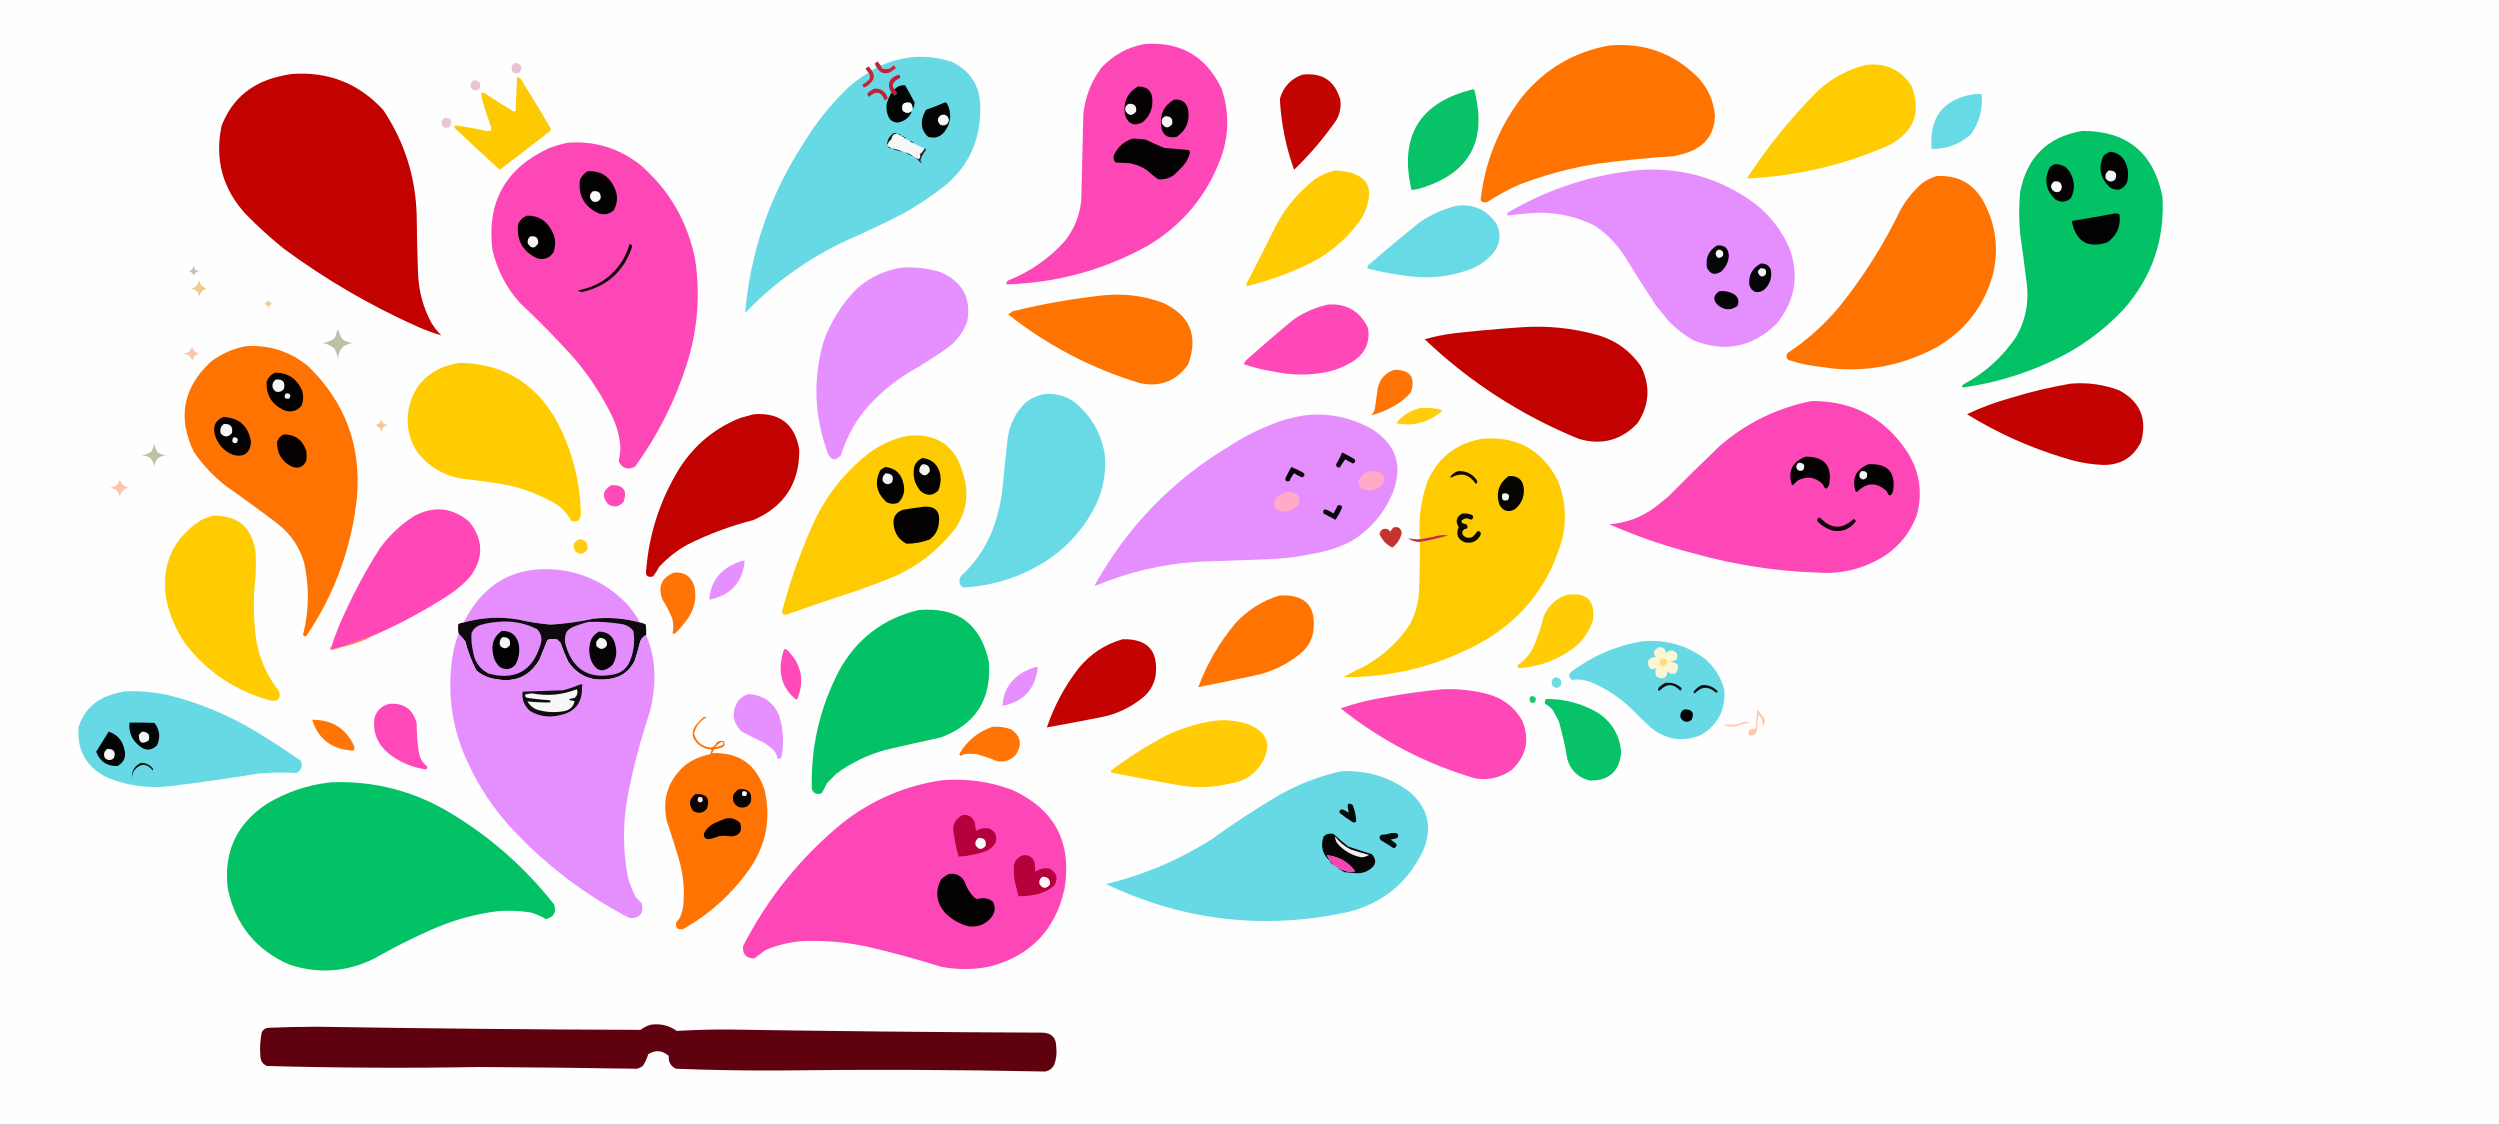 <?xml version="1.0" encoding="UTF-8"?>
<!DOCTYPE svg PUBLIC "-//W3C//DTD SVG 1.1//EN" "http://www.w3.org/Graphics/SVG/1.1/DTD/svg11.dtd">
<svg xmlns="http://www.w3.org/2000/svg" version="1.1" width="3600px" height="1620px" style="shape-rendering:geometricPrecision; text-rendering:geometricPrecision; image-rendering:optimizeQuality; fill-rule:evenodd; clip-rule:evenodd" xmlns:xlink="http://www.w3.org/1999/xlink">
<rect width="100%" height="100%" fill="#808080" stroke="none"/>
<g><path style="opacity:1" fill="#fefefe" d="M -0.5,-0.5 C 1199.5,-0.5 2399.5,-0.5 3599.5,-0.5C 3599.5,539.5 3599.5,1079.5 3599.5,1619.5C 2399.5,1619.5 1199.5,1619.5 -0.5,1619.5C -0.5,1079.5 -0.5,539.5 -0.5,-0.5 Z"/></g>
<g><path style="opacity:1" fill="#fe47b7" d="M 1647.5,63.5 C 1699.48,59.396 1736.64,80.729 1759,127.5C 1770.41,160.884 1770.08,194.217 1758,227.5C 1737.73,282.102 1702.56,324.269 1652.5,354C 1589.38,388.87 1521.71,407.37 1449.5,409.5C 1449.18,407.278 1449.84,405.444 1451.5,404C 1483.12,391.452 1510.29,372.619 1533,347.5C 1546.77,330.28 1554.77,310.613 1557,288.5C 1557.99,247.166 1558.99,205.832 1560,164.5C 1562.59,139.712 1571.26,117.379 1586,97.5C 1602.85,79.471 1623.35,68.138 1647.5,63.5 Z"/></g>
<g><path style="opacity:1" fill="#ff7301" d="M 2317.5,65.5 C 2367.9,61.126 2410.73,76.793 2446,112.5C 2459.94,127.793 2467.77,145.793 2469.5,166.5C 2468.88,191.256 2457.21,208.423 2434.5,218C 2426.38,221.112 2418.05,223.446 2409.5,225C 2372.37,227.343 2335.37,231.01 2298.5,236C 2260.45,242.097 2223.45,252.097 2187.5,266C 2171.43,273.095 2156.09,281.428 2141.5,291C 2137.73,292.183 2134.56,291.349 2132,288.5C 2138.15,233.695 2157.82,184.362 2191,140.5C 2223.89,99.763 2266.06,74.763 2317.5,65.5 Z"/></g>
<g><path style="opacity:1" fill="#67d9e5" d="M 1250.5,104.5 C 1252.29,107.259 1252.79,110.259 1252,113.5C 1248.93,116.941 1245.43,119.775 1241.5,122C 1242.32,123.49 1243.15,124.99 1244,126.5C 1250.28,123.891 1254.94,119.558 1258,113.5C 1258.97,109.104 1258.14,105.104 1255.5,101.5C 1257.67,99.914 1260,98.58 1262.5,97.5C 1267.17,105.426 1273.83,107.592 1282.5,104C 1285.17,102 1287.83,100 1290.5,98C 1289.21,96.591 1288.05,95.091 1287,93.5C 1282.98,98.593 1277.82,100.426 1271.5,99C 1269.86,97.871 1268.86,96.371 1268.5,94.5C 1301.82,79.64 1335.82,77.806 1370.5,89C 1399.15,103.103 1412.81,126.269 1411.5,158.5C 1411.53,201.934 1395.2,237.767 1362.5,266C 1343.26,281.234 1322.92,294.9 1301.5,307C 1274.6,320.965 1247.26,333.965 1219.5,346C 1164.24,371.874 1115.41,406.707 1073,450.5C 1080.7,362.061 1108.7,280.727 1157,206.5C 1175.11,176.501 1196.95,149.334 1222.5,125C 1231.43,117.562 1240.76,110.729 1250.5,104.5 Z"/></g>
<g><path style="opacity:1" fill="#bc293a" d="M 1268.5,94.5 C 1268.86,96.371 1269.86,97.871 1271.5,99C 1277.82,100.426 1282.98,98.593 1287,93.5C 1288.05,95.091 1289.21,96.591 1290.5,98C 1287.83,100 1285.17,102 1282.5,104C 1273.83,107.592 1267.17,105.426 1262.5,97.5C 1261.51,95.527 1260.51,93.527 1259.5,91.5C 1260.91,90.376 1262.41,89.376 1264,88.5C 1265.28,90.747 1266.78,92.747 1268.5,94.5 Z"/></g>
<g><path style="opacity:1" fill="#e7c5d0" d="M 742.5,90.5 C 751.787,92.884 753.454,97.718 747.5,105C 739.209,106.955 735.709,103.788 737,95.5C 738.107,92.887 739.94,91.22 742.5,90.5 Z"/></g>
<g><path style="opacity:1" fill="#ffcc02" d="M 2686.5,93.5 C 2714.36,90.019 2736.19,99.686 2752,122.5C 2767.3,160.584 2756.8,189.417 2720.5,209C 2655.15,237.755 2586.81,253.755 2515.5,257C 2545.25,211.221 2579.58,168.887 2618.5,130C 2638.2,112.315 2660.87,100.149 2686.5,93.5 Z"/></g>
<g><path style="opacity:1" fill="#bc2839" d="M 1255.5,101.5 C 1258.14,105.104 1258.97,109.104 1258,113.5C 1254.94,119.558 1250.28,123.891 1244,126.5C 1243.15,124.99 1242.32,123.49 1241.5,122C 1245.43,119.775 1248.93,116.941 1252,113.5C 1252.79,110.259 1252.29,107.259 1250.5,104.5C 1249.19,102.852 1247.86,101.186 1246.5,99.5C 1247.58,97.216 1249.25,96.05 1251.5,96C 1252.66,97.992 1254,99.825 1255.5,101.5 Z"/></g>
<g><path style="opacity:1" fill="#c20201" d="M 420.5,106.5 C 472.888,102.785 516.721,120.118 552,158.5C 582.176,203.84 598.176,253.84 600,308.5C 600.216,337.179 600.882,365.846 602,394.5C 603.031,419.293 609.364,442.626 621,464.5C 625.07,471.24 629.904,477.407 635.5,483C 624.393,479.628 613.393,475.628 602.5,471C 533.466,440.182 468.799,402.515 408.5,358C 389.436,342.608 371.269,326.108 354,308.5C 320.687,272.26 309.021,229.927 319,181.5C 332.57,145.937 357.737,122.77 394.5,112C 403.182,109.565 411.848,107.732 420.5,106.5 Z"/></g>
<g><path style="opacity:1" fill="#b92135" d="M 1288.5,128.5 C 1288.69,130.196 1289.52,131.529 1291,132.5C 1291.72,135.125 1290.72,136.792 1288,137.5C 1286.65,135.982 1285.15,134.649 1283.5,133.5C 1276.74,120.686 1280.24,112.02 1294,107.5C 1296.05,108.638 1296.71,110.305 1296,112.5C 1291.67,113.988 1288.34,116.654 1286,120.5C 1285.02,123.817 1285.86,126.484 1288.5,128.5 Z"/></g>
<g><path style="opacity:1" fill="#c20402" d="M 1875.5,107.5 C 1904,104.213 1922.17,116.213 1930,143.5C 1931.49,154.191 1929.49,164.191 1924,173.5C 1906.19,199.066 1886.03,222.733 1863.5,244.5C 1851.61,211.523 1844.78,177.523 1843,142.5C 1847.85,125.159 1858.68,113.492 1875.5,107.5 Z"/></g>
<g><path style="opacity:1" fill="#fdca02" d="M 744.5,111.5 C 747.808,110.974 749.974,112.307 751,115.5C 765.433,138.705 779.6,162.038 793.5,185.5C 793.124,187.383 792.124,188.883 790.5,190C 766.976,208.358 743.309,226.525 719.5,244.5C 697.85,224.684 676.35,204.684 655,184.5C 654.51,183.207 654.343,181.873 654.5,180.5C 668.965,182.209 683.298,184.709 697.5,188C 700.5,188.667 703.5,188.667 706.5,188C 707.576,186.274 707.743,184.441 707,182.5C 702.753,170.622 698.753,158.622 695,146.5C 693.883,142.512 693.216,138.512 693,134.5C 694.388,133.446 695.888,133.28 697.5,134C 710.965,142.904 724.631,151.571 738.5,160C 739.833,160.667 741.167,160.667 742.5,160C 743.174,143.834 743.84,127.667 744.5,111.5 Z"/></g>
<g><path style="opacity:1" fill="#e8c7d2" d="M 682.5,115.5 C 691.273,116.389 693.773,120.722 690,128.5C 685.448,131.458 681.448,130.791 678,126.5C 676.776,121.626 678.276,117.959 682.5,115.5 Z"/></g>
<g><path style="opacity:1" fill="#030505" d="M 1313.5,152.5 C 1313.14,150.629 1312.14,149.129 1310.5,148C 1300.94,146.556 1297.44,150.39 1300,159.5C 1304.43,163.376 1308.93,163.376 1313.5,159.5C 1309.78,169.223 1302.78,174.89 1292.5,176.5C 1285.44,176.142 1280.78,172.642 1278.5,166C 1276.57,160.305 1276.07,154.471 1277,148.5C 1278.69,143.265 1280.85,138.265 1283.5,133.5C 1285.15,134.649 1286.65,135.982 1288,137.5C 1290.72,136.792 1291.72,135.125 1291,132.5C 1289.52,131.529 1288.69,130.196 1288.5,128.5C 1292.46,124.011 1297.46,122.177 1303.5,123C 1308.13,131.086 1312.63,139.253 1317,147.5C 1316.98,150.57 1316.32,153.57 1315,156.5C 1314.79,154.942 1314.29,153.609 1313.5,152.5 Z"/></g>
<g><path style="opacity:1" fill="#050203" d="M 1638.5,124.5 C 1652.69,124.52 1659.69,131.687 1659.5,146C 1659.37,158.248 1654.71,168.248 1645.5,176C 1633.06,182.295 1624.56,178.795 1620,165.5C 1617.03,147.46 1623.19,133.793 1638.5,124.5 Z"/></g>
<g><path style="opacity:1" fill="#bb2337" d="M 1259.5,127.5 C 1269.16,127.478 1275.5,132.145 1278.5,141.5C 1277.09,142.624 1275.59,143.624 1274,144.5C 1268.96,131.804 1261.46,130.137 1251.5,139.5C 1249.86,138.084 1249.03,136.417 1249,134.5C 1252.15,131.488 1255.65,129.155 1259.5,127.5 Z"/></g>
<g><path style="opacity:1" fill="#07c266" d="M 2121.5,128.5 C 2122.12,128.611 2122.62,128.944 2123,129.5C 2142.4,203.567 2115.57,251.067 2042.5,272C 2039.21,272.826 2035.87,273.326 2032.5,273.5C 2014.6,195.602 2044.26,147.269 2121.5,128.5 Z"/></g>
<g><path style="opacity:1" fill="#68dae6" d="M 2843.5,135.5 C 2846.83,135.5 2850.17,135.5 2853.5,135.5C 2855.54,156.855 2850.38,176.189 2838,193.5C 2821.99,207.724 2803.16,214.724 2781.5,214.5C 2777.81,168.57 2798.47,142.237 2843.5,135.5 Z"/></g>
<g><path style="opacity:1" fill="#040203" d="M 1690.5,143.5 C 1701.92,142.29 1708.76,147.29 1711,158.5C 1713.42,174.935 1707.92,187.768 1694.5,197C 1681.41,199.877 1673.91,194.711 1672,181.5C 1669.95,164.611 1676.11,151.944 1690.5,143.5 Z"/></g>
<g><path style="opacity:1" fill="#fafafa" d="M 1313.5,152.5 C 1313.5,154.833 1313.5,157.167 1313.5,159.5C 1308.93,163.376 1304.43,163.376 1300,159.5C 1297.44,150.39 1300.94,146.556 1310.5,148C 1312.14,149.129 1313.14,150.629 1313.5,152.5 Z"/></g>
<g><path style="opacity:1" fill="#030505" d="M 1360.5,147.5 C 1362.02,147.511 1363.18,148.177 1364,149.5C 1370.61,162.977 1369.61,175.977 1361,188.5C 1354.77,197.133 1346.6,199.966 1336.5,197C 1328.91,190.241 1326.08,181.741 1328,171.5C 1329.25,166.742 1331.08,162.242 1333.5,158C 1342.8,154.962 1351.8,151.462 1360.5,147.5 Z"/></g>
<g><path style="opacity:1" fill="#f5f5f5" d="M 1625.5,149.5 C 1633.53,148.922 1637.03,152.588 1636,160.5C 1630.87,167.075 1625.87,167.075 1621,160.5C 1619.39,155.438 1620.89,151.772 1625.5,149.5 Z"/></g>
<g><path style="opacity:1" fill="#f9f9f9" d="M 1355.5,165.5 C 1361.76,164.261 1365.42,166.761 1366.5,173C 1365.01,179.418 1361.01,181.751 1354.5,180C 1348.88,174.595 1349.21,169.762 1355.5,165.5 Z"/></g>
<g><path style="opacity:1" fill="#f5f5f5" d="M 1677.5,167.5 C 1685.66,166.823 1689.16,170.49 1688,178.5C 1682.58,185.433 1677.58,185.1 1673,177.5C 1672.08,173.017 1673.58,169.683 1677.5,167.5 Z"/></g>
<g><path style="opacity:1" fill="#e9c8d3" d="M 639.5,169.5 C 649.811,169.63 652.478,174.13 647.5,183C 639.412,185.875 635.579,183.042 636,174.5C 636.997,172.677 638.164,171.01 639.5,169.5 Z"/></g>
<g><path style="opacity:1" fill="#03c165" d="M 2998.5,188.5 C 3062.94,188.425 3101.44,220.092 3114,283.5C 3117.45,345.245 3098.78,399.245 3058,445.5C 3028.35,477.073 2993.85,501.906 2954.5,520C 2913.7,539.159 2871.03,551.825 2826.5,558C 2825.17,556.667 2825.17,555.333 2826.5,554C 2857.67,537.494 2883.17,514.661 2903,485.5C 2917.37,460.324 2922.37,433.324 2918,404.5C 2915.28,381.789 2912.28,359.122 2909,336.5C 2907.15,316.489 2907.15,296.489 2909,276.5C 2918.58,226.416 2948.42,197.083 2998.5,188.5 Z"/></g>
<g><path style="opacity:1" fill="#1b1e1d" d="M 1292.5,192.5 C 1287.32,192.444 1284.49,195.11 1284,200.5C 1280.56,203.047 1278.4,206.38 1277.5,210.5C 1276.78,202.769 1279.78,196.603 1286.5,192C 1288.71,191.211 1290.71,191.378 1292.5,192.5 Z"/></g>
<g><path style="opacity:1" fill="#f7f7f7" d="M 1292.5,192.5 C 1294.18,194.008 1296.18,195.008 1298.5,195.5C 1298.97,196.906 1299.97,197.573 1301.5,197.5C 1301.97,198.906 1302.97,199.573 1304.5,199.5C 1305.66,201.25 1307.33,202.25 1309.5,202.5C 1311.34,204.588 1313.67,205.921 1316.5,206.5C 1321.07,209.616 1326.07,211.95 1331.5,213.5C 1330,216.995 1327.66,219.829 1324.5,222C 1325.95,225.028 1325.28,227.528 1322.5,229.5C 1321.38,228.37 1320.04,227.703 1318.5,227.5C 1318.03,226.094 1317.03,225.427 1315.5,225.5C 1312.09,222.46 1308.09,220.46 1303.5,219.5C 1302.79,218.596 1301.79,218.263 1300.5,218.5C 1295.17,216.08 1289.5,214.413 1283.5,213.5C 1281.82,211.992 1279.82,210.992 1277.5,210.5C 1278.4,206.38 1280.56,203.047 1284,200.5C 1284.49,195.11 1287.32,192.444 1292.5,192.5 Z"/></g>
<g><path style="opacity:1" fill="#435657" d="M 1292.5,192.5 C 1295.09,192.461 1297.09,193.461 1298.5,195.5C 1296.18,195.008 1294.18,194.008 1292.5,192.5 Z"/></g>
<g><path style="opacity:1" fill="#2d3b3a" d="M 1298.5,195.5 C 1300.03,195.427 1301.03,196.094 1301.5,197.5C 1299.97,197.573 1298.97,196.906 1298.5,195.5 Z"/></g>
<g><path style="opacity:1" fill="#2c3a3a" d="M 1301.5,197.5 C 1303.03,197.427 1304.03,198.094 1304.5,199.5C 1302.97,199.573 1301.97,198.906 1301.5,197.5 Z"/></g>
<g><path style="opacity:1" fill="#030102" d="M 1631.5,199.5 C 1637.51,199.801 1643.51,200.301 1649.5,201C 1658.35,205.258 1667.35,209.258 1676.5,213C 1688.19,213.951 1699.86,214.951 1711.5,216C 1712.89,216.956 1713.56,218.289 1713.5,220C 1711.72,227.401 1708.22,233.901 1703,239.5C 1698.93,243.849 1694.76,248.016 1690.5,252C 1683.61,256.973 1675.94,258.973 1667.5,258C 1661.88,254.045 1656.54,249.712 1651.5,245C 1643.87,239.902 1635.54,236.568 1626.5,235C 1619.83,234.667 1613.17,234.333 1606.5,234C 1603.74,231.005 1602.9,227.505 1604,223.5C 1609.7,211.288 1618.87,203.288 1631.5,199.5 Z"/></g>
<g><path style="opacity:1" fill="#fe47b7" d="M 817.5,205.5 C 856.278,202.691 890.945,213.191 921.5,237C 963.515,273.162 990.015,318.662 1001,373.5C 1008.65,424.737 1004.65,475.07 989,524.5C 971.924,577.82 947.091,626.987 914.5,672C 904.099,677.228 896.266,674.728 891,664.5C 892.113,658.282 892.946,651.948 893.5,645.5C 892.5,628.999 888.334,613.332 881,598.5C 865.299,566.409 845.633,537.075 822,510.5C 798.697,484.864 774.364,460.197 749,436.5C 729.107,414.384 715.773,388.717 709,359.5C 700.749,290.442 728.249,241.608 791.5,213C 800.114,209.851 808.781,207.351 817.5,205.5 Z"/></g>
<g><path style="opacity:1" fill="#3b4f4f" d="M 1309.5,202.5 C 1312.33,203.079 1314.66,204.412 1316.5,206.5C 1313.67,205.921 1311.34,204.588 1309.5,202.5 Z"/></g>
<g><path style="opacity:1" fill="#424b4a" d="M 1277.5,210.5 C 1279.82,210.992 1281.82,211.992 1283.5,213.5C 1280.91,213.539 1278.91,212.539 1277.5,210.5 Z"/></g>
<g><path style="opacity:1" fill="#364748" d="M 1283.5,213.5 C 1289.5,214.413 1295.17,216.08 1300.5,218.5C 1294.41,217.899 1288.74,216.232 1283.5,213.5 Z"/></g>
<g><path style="opacity:1" fill="#242d2c" d="M 1331.5,213.5 C 1333.23,213.843 1333.73,214.843 1333,216.5C 1329.72,220.726 1327.22,225.393 1325.5,230.5C 1325.53,232.029 1326.2,233.196 1327.5,234C 1326.83,234.667 1326.17,234.667 1325.5,234C 1323.09,231.817 1320.76,229.65 1318.5,227.5C 1320.04,227.703 1321.38,228.37 1322.5,229.5C 1325.28,227.528 1325.95,225.028 1324.5,222C 1327.66,219.829 1330,216.995 1331.5,213.5 Z"/></g>
<g><path style="opacity:1" fill="#010201" d="M 3038.5,218.5 C 3048.16,219.327 3055.33,223.994 3060,232.5C 3064.66,242.122 3065.66,252.122 3063,262.5C 3057.41,273.476 3049.24,275.976 3038.5,270C 3024.28,257.034 3021.11,241.867 3029,224.5C 3031.84,221.837 3035.01,219.837 3038.5,218.5 Z"/></g>
<g><path style="opacity:1" fill="#3e4b4b" d="M 1303.5,219.5 C 1308.09,220.46 1312.09,222.46 1315.5,225.5C 1311.18,224.008 1307.18,222.008 1303.5,219.5 Z"/></g>
<g><path style="opacity:1" fill="#020302" d="M 2958.5,236.5 C 2968.45,235.953 2975.95,239.953 2981,248.5C 2987.9,260.681 2988.24,273.014 2982,285.5C 2974.93,291.506 2967.43,292.006 2959.5,287C 2945.52,273.259 2943.02,257.759 2952,240.5C 2954.09,238.875 2956.26,237.542 2958.5,236.5 Z"/></g>
<g><path style="opacity:1" fill="#e58ffe" d="M 2364.5,244.5 C 2425.85,241.41 2480.85,258.243 2529.5,295C 2550.3,312.109 2566.13,332.942 2577,357.5C 2591.41,398.119 2584.74,434.786 2557,467.5C 2522.35,500.37 2482.85,507.87 2438.5,490C 2425.31,482.647 2413.48,473.481 2403,462.5C 2397,455.167 2391,447.833 2385,440.5C 2369.94,417.768 2355.27,394.768 2341,371.5C 2329.59,352.757 2314.76,337.257 2296.5,325C 2267.23,310.413 2236.23,304.413 2203.5,307C 2192.46,307.84 2181.46,309.006 2170.5,310.5C 2170.29,308.856 2170.62,307.356 2171.5,306C 2231.32,270.892 2295.65,250.392 2364.5,244.5 Z"/></g>
<g><path style="opacity:1" fill="#040102" d="M 846.5,246.5 C 863.801,245.631 876.301,252.964 884,268.5C 889.959,279.86 889.959,291.194 884,302.5C 877.482,308.583 869.982,310.083 861.5,307C 841.359,297.558 832.526,281.724 835,259.5C 837.3,253.706 841.133,249.373 846.5,246.5 Z"/></g>
<g><path style="opacity:1" fill="#ffcc03" d="M 1922.5,245.5 C 1969.56,247.598 1982.72,269.931 1962,312.5C 1943.94,339.228 1920.77,360.394 1892.5,376C 1861.49,391.779 1829.15,403.779 1795.5,412C 1794.48,410.951 1794.32,409.784 1795,408.5C 1808.92,381.656 1822.59,354.656 1836,327.5C 1850,300.154 1869.17,276.987 1893.5,258C 1902.46,251.966 1912.12,247.8 1922.5,245.5 Z"/></g>
<g><path style="opacity:1" fill="#f5f5f5" d="M 3036.5,245.5 C 3046.05,245.288 3049.22,249.622 3046,258.5C 3040.56,262.926 3035.89,262.259 3032,256.5C 3031.3,251.907 3032.8,248.241 3036.5,245.5 Z"/></g>
<g><path style="opacity:1" fill="#ff7302" d="M 2788.5,253.5 C 2819.41,251.702 2842.24,264.369 2857,291.5C 2874.06,324.12 2878.39,358.454 2870,394.5C 2857.46,440.028 2830.96,474.862 2790.5,499C 2744.47,524.475 2695.13,535.142 2642.5,531C 2630.15,529.479 2617.81,527.813 2605.5,526C 2594.95,524.077 2584.61,521.41 2574.5,518C 2572.09,514.957 2571.93,511.791 2574,508.5C 2601.75,490.095 2626.41,468.095 2648,442.5C 2682.58,399.715 2711.91,353.382 2736,303.5C 2744.24,288.523 2754.74,275.356 2767.5,264C 2774.04,259.394 2781.04,255.894 2788.5,253.5 Z"/></g>
<g><path style="opacity:1" fill="#f9f9f9" d="M 2957.5,261.5 C 2965.17,260.024 2969,263.024 2969,270.5C 2967.54,276.059 2964.04,277.892 2958.5,276C 2952.21,271.663 2951.87,266.829 2957.5,261.5 Z"/></g>
<g><path style="opacity:1" fill="#f9f9f9" d="M 853.5,275.5 C 861.712,274.226 865.546,277.559 865,285.5C 862.565,290.224 858.731,291.724 853.5,290C 848.232,285.171 848.232,280.337 853.5,275.5 Z"/></g>
<g><path style="opacity:1" fill="#68dae6" d="M 2096.5,296.5 C 2121.52,293.105 2141.02,301.771 2155,322.5C 2161.93,336.92 2160.59,350.586 2151,363.5C 2141.74,374.723 2130.24,382.89 2116.5,388C 2089.01,398.06 2060.68,401.393 2031.5,398C 2010.3,395.718 1989.47,391.885 1969,386.5C 1968.73,383.72 1969.9,381.554 1972.5,380C 1996.13,359.524 2020.13,339.524 2044.5,320C 2060.55,309.14 2077.88,301.307 2096.5,296.5 Z"/></g>
<g><path style="opacity:1" fill="#000301" d="M 3044.5,307.5 C 3047.12,307.232 3049.62,307.565 3052,308.5C 3054.3,325.618 3048.47,339.118 3034.5,349C 3006.51,358.049 2989.51,348.049 2983.5,319C 2983.83,318.667 2984.17,318.333 2984.5,318C 3004.69,314.802 3024.69,311.302 3044.5,307.5 Z"/></g>
<g><path style="opacity:1" fill="#020101" d="M 759.5,310.5 C 774.303,310.483 785.47,316.817 793,329.5C 799.924,340.173 801.257,351.506 797,363.5C 791.257,371.776 783.424,374.61 773.5,372C 752.878,362.368 743.711,346.201 746,323.5C 748.442,316.888 752.942,312.555 759.5,310.5 Z"/></g>
<g><path style="opacity:1" fill="#f4f4f4" d="M 763.5,340.5 C 771.665,339.175 775.498,342.509 775,350.5C 770.09,358.393 765.09,358.393 760,350.5C 759.182,346.469 760.349,343.136 763.5,340.5 Z"/></g>
<g><path style="opacity:1" fill="#10050b" d="M 906.5,351.5 C 908.384,351.712 909.717,352.712 910.5,354.5C 898.891,390.113 874.891,412.113 838.5,420.5C 835.994,420.779 833.994,419.946 832.5,418C 862.219,412.597 884.386,396.763 899,370.5C 902.067,364.37 904.567,358.036 906.5,351.5 Z"/></g>
<g><path style="opacity:1" fill="#060507" d="M 2472.5,353.5 C 2483.69,352.518 2489.35,357.685 2489.5,369C 2488.68,377.808 2485.01,385.141 2478.5,391C 2469.52,396.869 2462.68,395.036 2458,385.5C 2455.62,371.43 2460.46,360.763 2472.5,353.5 Z"/></g>
<g><path style="opacity:1" fill="#fafafa" d="M 2474.5,359.5 C 2480.3,359.81 2482.47,362.81 2481,368.5C 2475.77,373.154 2472.27,372.154 2470.5,365.5C 2470.67,362.674 2472,360.674 2474.5,359.5 Z"/></g>
<g><path style="opacity:1" fill="#060407" d="M 2535.5,379.5 C 2542.49,379.076 2547.32,382.076 2550,388.5C 2551.99,400.337 2548.49,410.17 2539.5,418C 2529.7,423.262 2522.86,420.762 2519,410.5C 2517.71,396.415 2523.21,386.081 2535.5,379.5 Z"/></g>
<g><path style="opacity:1" fill="#c2c5aa" d="M 278.5,382.5 C 279.322,384.389 280.155,386.389 281,388.5C 282.947,389.11 284.781,389.943 286.5,391C 282.453,391.381 279.953,393.547 279,397.5C 278.021,393.518 275.521,391.352 271.5,391C 275.837,389.829 278.17,386.996 278.5,382.5 Z"/></g>
<g><path style="opacity:1" fill="#e68fff" d="M 1297.5,385.5 C 1316.97,383.946 1335.97,386.112 1354.5,392C 1385.75,405.324 1398.58,428.824 1393,462.5C 1387.32,478.176 1377.82,491.01 1364.5,501C 1346.7,513.456 1328.37,525.123 1309.5,536C 1284.09,551.307 1261.93,570.474 1243,593.5C 1228.66,612.169 1218,632.836 1211,655.5C 1203.17,664.252 1196.84,663.252 1192,652.5C 1172.41,599.443 1170.41,545.777 1186,491.5C 1196.42,462.807 1212.25,437.64 1233.5,416C 1251.92,399.623 1273.25,389.456 1297.5,385.5 Z"/></g>
<g><path style="opacity:1" fill="#f4f4f4" d="M 2534.5,386.5 C 2541.87,385.529 2544.54,388.529 2542.5,395.5C 2538.19,399.613 2534.69,398.946 2532,393.5C 2531.33,392.167 2531.33,390.833 2532,389.5C 2533.04,388.627 2533.88,387.627 2534.5,386.5 Z"/></g>
<g><path style="opacity:1" fill="#edcb90" d="M 286.5,402.5 C 287.575,408.917 291.241,413.25 297.5,415.5C 291.158,417.508 287.658,421.841 287,428.5C 286.75,425.246 285.75,422.246 284,419.5C 281.122,417.49 277.956,416.157 274.5,415.5C 282.013,414.323 286.013,409.989 286.5,402.5 Z"/></g>
<g><path style="opacity:1" fill="#050305" d="M 2475.5,419.5 C 2483.38,418.5 2490.71,420 2497.5,424C 2503.27,428.369 2504.77,433.869 2502,440.5C 2492.8,447.129 2483.64,446.962 2474.5,440C 2466.24,432.595 2466.58,425.762 2475.5,419.5 Z"/></g>
<g><path style="opacity:1" fill="#ff7301" d="M 1456.5,449.5 C 1458.4,449.204 1460.07,448.537 1461.5,447.5C 1504.31,437.087 1547.64,429.587 1591.5,425C 1620.04,422.459 1647.71,426.126 1674.5,436C 1713.81,454.273 1725.98,483.773 1711,524.5C 1694.28,548.409 1671.45,557.576 1642.5,552C 1572.24,530.873 1508.57,497.706 1451.5,452.5C 1453.36,451.675 1455.03,450.675 1456.5,449.5 Z"/></g>
<g><path style="opacity:1" fill="#eecd94" d="M 385.5,432.5 C 387.437,434.091 389.437,435.758 391.5,437.5C 388.716,439.114 386.882,441.448 386,444.5C 385.744,440.41 383.578,438.077 379.5,437.5C 382.75,437.215 384.75,435.548 385.5,432.5 Z"/></g>
<g><path style="opacity:1" fill="#ff48b8" d="M 1912.5,438.5 C 1939.4,436.861 1958.56,448.194 1970,472.5C 1973.03,491.954 1966.53,507.454 1950.5,519C 1937.89,527.134 1924.23,532.8 1909.5,536C 1884.11,540.737 1858.78,540.404 1833.5,535C 1818.94,532.652 1804.78,529.152 1791,524.5C 1792.24,521.224 1794.4,518.391 1797.5,516C 1818.54,497.293 1839.87,478.959 1861.5,461C 1877.02,450.107 1894.02,442.607 1912.5,438.5 Z"/></g>
<g><path style="opacity:1" fill="#ff4eb5" d="M 1461.5,447.5 C 1460.07,448.537 1458.4,449.204 1456.5,449.5C 1457.64,447.787 1459.3,447.12 1461.5,447.5 Z"/></g>
<g><path style="opacity:1" fill="#c20201" d="M 2187.5,471.5 C 2226.59,468.348 2264.92,472.182 2302.5,483C 2327.86,490.915 2348.03,505.748 2363,527.5C 2376.94,555.849 2375.27,583.183 2358,609.5C 2334.56,634.071 2306.39,641.571 2273.5,632C 2190.3,597.931 2116.3,550.098 2051.5,488.5C 2064.96,484.641 2078.96,481.807 2093.5,480C 2124.92,476.449 2156.25,473.616 2187.5,471.5 Z"/></g>
<g><path style="opacity:1" fill="#bdc0a3" d="M 486.5,473.5 C 487.987,478.441 489.987,483.274 492.5,488C 497.225,491.576 502.558,493.576 508.5,494C 494.34,495.491 487.174,503.324 487,517.5C 486.07,512.27 484.404,507.27 482,502.5C 477.113,497.812 471.279,494.978 464.5,494C 469.754,493.083 474.754,491.416 479.5,489C 481.049,487.786 482.215,486.286 483,484.5C 484.018,480.751 485.185,477.084 486.5,473.5 Z"/></g>
<g><path style="opacity:1" fill="#fe7301" d="M 354.5,498.5 C 388.509,496.448 418.509,506.281 444.5,528C 497.273,579.629 520.44,642.462 514,716.5C 506.231,788.48 482.231,854.48 442,914.5C 439.468,917.372 437.635,917.039 436.5,913.5C 445.079,879.254 445.579,844.92 438,810.5C 431.245,787.48 418.412,768.647 399.5,754C 375.188,735.511 350.521,717.511 325.5,700C 307.391,685.945 291.891,669.445 279,650.5C 255.382,601.346 263.548,558.18 303.5,521C 318.714,509.323 335.714,501.823 354.5,498.5 Z"/></g>
<g><path style="opacity:1" fill="#ffc3ab" d="M 276.5,498.5 C 277.538,504.041 280.871,507.541 286.5,509C 281.222,510.61 278.056,514.11 277,519.5C 275.872,516.793 274.372,514.293 272.5,512C 269.743,511.122 267.076,510.122 264.5,509C 271.163,508.501 275.163,505.001 276.5,498.5 Z"/></g>
<g><path style="opacity:1" fill="#ffcc02" d="M 662.5,522.5 C 722.744,523.695 768.244,550.029 799,601.5C 822.88,644.681 835.38,691.014 836.5,740.5C 835.651,749.418 830.985,752.585 822.5,750C 817.668,740.828 811.001,733.161 802.5,727C 773.874,709.79 742.874,699.123 709.5,695C 694.194,692.814 678.861,690.814 663.5,689C 638.379,684.366 617.879,672.199 602,652.5C 589.316,634.088 584.649,613.755 588,591.5C 593.459,560.719 610.626,539.553 639.5,528C 647.135,525.445 654.802,523.612 662.5,522.5 Z"/></g>
<g><path style="opacity:1" fill="#ff7404" d="M 2007.5,532.5 C 2030.39,532.202 2038.56,542.868 2032,564.5C 2025.38,572.449 2017.55,578.949 2008.5,584C 1997.74,590.39 1986.41,595.057 1974.5,598C 1977.46,595.125 1979.3,591.625 1980,587.5C 1981.26,577.824 1982.59,568.157 1984,558.5C 1987.22,545.456 1995.05,536.789 2007.5,532.5 Z"/></g>
<g><path style="opacity:1" fill="#040201" d="M 396.5,536.5 C 414.947,536.81 427.781,545.477 435,562.5C 437.258,569.978 436.925,577.311 434,584.5C 426.575,592.765 417.742,594.599 407.5,590C 390.775,581.619 382.942,568.119 384,549.5C 386.353,543.315 390.52,538.982 396.5,536.5 Z"/></g>
<g><path style="opacity:1" fill="#f7f7f7" d="M 397.5,546.5 C 407.212,545.709 411.045,550.043 409,559.5C 406.252,563.619 402.419,565.119 397.5,564C 392.845,561.103 391.345,556.937 393,551.5C 394.025,549.313 395.525,547.646 397.5,546.5 Z"/></g>
<g><path style="opacity:1" fill="#c20302" d="M 2981.5,552.5 C 3005.6,550.38 3028.93,553.547 3051.5,562C 3081.89,578.29 3092.39,603.123 3083,636.5C 3071.78,658.876 3053.61,669.876 3028.5,669.5C 3010.08,668.75 2992.08,665.583 2974.5,660C 2924.22,645.087 2876.88,623.92 2832.5,596.5C 2852.36,586.919 2873.36,579.085 2895.5,573C 2923.86,564.243 2952.52,557.409 2981.5,552.5 Z"/></g>
<g><path style="opacity:1" fill="#f5f5f5" d="M 411.5,566.5 C 418.004,566.138 419.671,568.638 416.5,574C 409.745,574.756 408.078,572.256 411.5,566.5 Z"/></g>
<g><path style="opacity:1" fill="#67dae6" d="M 1503.5,567.5 C 1518.27,566.109 1531.93,569.276 1544.5,577C 1570.34,596.816 1585.84,622.983 1591,655.5C 1593.34,685.139 1587.01,712.805 1572,738.5C 1555.25,767.578 1532.75,791.078 1504.5,809C 1468.33,831.541 1428.99,843.874 1386.5,846C 1380.82,841.432 1379.99,835.932 1384,829.5C 1407.74,807.379 1424.4,780.713 1434,749.5C 1437.95,736.375 1440.95,723.042 1443,709.5C 1445.46,683.481 1448.12,657.481 1451,631.5C 1453.8,611.409 1462.3,594.242 1476.5,580C 1484.56,573.632 1493.56,569.465 1503.5,567.5 Z"/></g>
<g><path style="opacity:1" fill="#fe47b7" d="M 2608.5,577.5 C 2666.83,577.079 2712.33,600.745 2745,648.5C 2764.29,677.583 2769.29,708.916 2760,742.5C 2750.93,766.469 2735.76,785.635 2714.5,800C 2684.69,819.003 2652.02,827.169 2616.5,824.5C 2556.42,822.487 2497.42,813.32 2439.5,797C 2397.6,786.376 2356.94,772.376 2317.5,755C 2341.5,753.114 2363.17,745.114 2382.5,731C 2389.17,725.667 2395.83,720.333 2402.5,715C 2426.53,690.638 2450.86,666.638 2475.5,643C 2513.98,609.428 2558.31,587.595 2608.5,577.5 Z"/></g>
<g><path style="opacity:1" fill="#ffcd0d" d="M 2045.5,587.5 C 2052.17,587.334 2058.84,587.5 2065.5,588C 2068.97,588.301 2072.31,589.134 2075.5,590.5C 2076.52,591.002 2076.69,591.668 2076,592.5C 2056.8,608.592 2034.96,614.259 2010.5,609.5C 2019.64,598.003 2031.31,590.67 2045.5,587.5 Z"/></g>
<g><path style="opacity:1" fill="#c20201" d="M 1085.5,596.5 C 1122.87,593.748 1144.7,610.748 1151,647.5C 1151.31,696.05 1129.14,729.883 1084.5,749C 1051.9,757.311 1020.56,768.978 990.5,784C 974.905,792.552 961.072,803.385 949,816.5C 946.529,821.286 943.696,825.786 940.5,830C 932.307,832.165 928.974,828.999 930.5,820.5C 934.823,767.523 950.989,718.523 979,673.5C 1000.3,640.536 1029.13,616.703 1065.5,602C 1072.28,600.087 1078.95,598.254 1085.5,596.5 Z"/></g>
<g><path style="opacity:1" fill="#e58ffe" d="M 1883.5,597.5 C 1917.13,594.909 1948.46,602.076 1977.5,619C 2010.66,641.159 2020.16,670.992 2006,708.5C 1993.73,738.434 1973.89,761.934 1946.5,779C 1929.44,787.798 1911.44,793.798 1892.5,797C 1873.37,801.113 1854.03,803.78 1834.5,805C 1797.17,806.407 1759.84,807.741 1722.5,809C 1672.28,812.575 1623.94,824.075 1577.5,843.5C 1577.17,843.167 1576.83,842.833 1576.5,842.5C 1623.73,757.772 1689.06,690.606 1772.5,641C 1797.14,625.18 1823.48,612.846 1851.5,604C 1862.17,601.1 1872.83,598.934 1883.5,597.5 Z"/></g>
<g><path style="opacity:1" fill="#050301" d="M 321.5,600.5 C 344.859,601.693 358.193,613.86 361.5,637C 359.785,652.867 351.119,658.867 335.5,655C 321.67,649.171 312.837,639.004 309,624.5C 306.628,612.906 310.794,604.906 321.5,600.5 Z"/></g>
<g><path style="opacity:1" fill="#edcb90" d="M 548.5,602.5 C 549.459,608.617 553.126,611.784 559.5,612C 553.333,612.833 549.833,616.333 549,622.5C 548.167,616.333 544.667,612.833 538.5,612C 544.933,612.067 548.266,608.9 548.5,602.5 Z"/></g>
<g><path style="opacity:1" fill="#f6f6f6" d="M 322.5,610.5 C 331.817,609.984 335.65,614.317 334,623.5C 329.05,629.778 323.717,630.111 318,624.5C 316.19,618.519 317.69,613.852 322.5,610.5 Z"/></g>
<g><path style="opacity:1" fill="#040100" d="M 408.5,625.5 C 425.108,625.6 435.941,633.6 441,649.5C 441.667,654.167 441.667,658.833 441,663.5C 436.752,672.54 429.918,675.374 420.5,672C 405.783,664.732 398.616,652.899 399,636.5C 400.627,631.382 403.793,627.715 408.5,625.5 Z"/></g>
<g><path style="opacity:1" fill="#fecb02" d="M 1307.5,627.5 C 1349.55,623.762 1376.05,642.095 1387,682.5C 1395.74,710.335 1392.07,736.335 1376,760.5C 1353.13,790.368 1324.63,813.201 1290.5,829C 1274.32,835.726 1257.99,842.059 1241.5,848C 1205.01,859.942 1168.67,872.275 1132.5,885C 1127,885.557 1125.17,883.057 1127,877.5C 1139.19,831.267 1155.52,786.6 1176,743.5C 1194.21,707.946 1219.05,677.78 1250.5,653C 1267.62,640.134 1286.62,631.634 1307.5,627.5 Z"/></g>
<g><path style="opacity:1" fill="#f8f8f8" d="M 336.5,629.5 C 342.651,630.103 343.984,632.936 340.5,638C 335.504,638.664 333.67,636.498 335,631.5C 335.717,630.956 336.217,630.289 336.5,629.5 Z"/></g>
<g><path style="opacity:1" fill="#fecb01" d="M 2044.5,780.5 C 2058.37,778.268 2072.03,775.102 2085.5,771C 2080.83,770.333 2076.17,770.333 2071.5,771C 2062.58,773.366 2053.58,775.2 2044.5,776.5C 2042.49,748.432 2045.99,721.099 2055,694.5C 2069.86,659.654 2096.03,638.821 2133.5,632C 2183.5,627.409 2220,647.242 2243,691.5C 2253.99,718.381 2256.32,746.048 2250,774.5C 2232.53,838.642 2195.36,887.809 2138.5,922C 2074.77,958.054 2006.77,975.72 1934.5,975C 1944.62,969.44 1954.95,964.107 1965.5,959C 1991.82,944.348 2013.32,924.514 2030,899.5C 2036.95,886.322 2041.28,872.322 2043,857.5C 2044.31,831.852 2044.81,806.185 2044.5,780.5 Z"/></g>
<g><path style="opacity:1" fill="#bec1a4" d="M 221.5,638.5 C 222.929,642.664 224.595,646.831 226.5,651C 230.39,653.727 234.723,655.393 239.5,656C 228.804,656.363 222.971,661.863 222,672.5C 221.007,661.84 215.174,656.34 204.5,656C 209.328,654.842 213.828,653.008 218,650.5C 220.056,646.732 221.222,642.732 221.5,638.5 Z"/></g>
<g><path style="opacity:1" fill="#0d080e" d="M 1932.5,651.5 C 1938.85,654.427 1945.02,657.76 1951,661.5C 1952.07,664.553 1951.07,666.553 1948,667.5C 1944.33,665.5 1940.67,663.5 1937,661.5C 1934.39,665.219 1931.89,669.052 1929.5,673C 1925.65,673.685 1923.82,672.185 1924,668.5C 1927.37,663.09 1930.2,657.423 1932.5,651.5 Z"/></g>
<g><path style="opacity:1" fill="#040103" d="M 2600.5,657.5 C 2627.53,657.687 2638.69,671.02 2634,697.5C 2631,705.5 2628,705.5 2625,697.5C 2614.18,686.754 2602.01,684.92 2588.5,692C 2586.5,694 2584.5,696 2582.5,698C 2581.55,698.617 2580.72,698.451 2580,697.5C 2574.38,677.747 2581.21,664.414 2600.5,657.5 Z"/></g>
<g><path style="opacity:1" fill="#030200" d="M 1328.5,659.5 C 1342.54,661.365 1351.04,669.365 1354,683.5C 1355.29,691.509 1354.29,699.176 1351,706.5C 1342.75,714.334 1334.25,714.501 1325.5,707C 1316.46,696.326 1313.62,684.159 1317,670.5C 1319.44,665.226 1323.27,661.56 1328.5,659.5 Z"/></g>
<g><path style="opacity:1" fill="#f2f2f2" d="M 2589.5,666.5 C 2597.73,666.212 2600.06,669.712 2596.5,677C 2591.44,679.259 2588.1,677.759 2586.5,672.5C 2586.98,670.199 2587.98,668.199 2589.5,666.5 Z"/></g>
<g><path style="opacity:1" fill="#030102" d="M 2690.5,668.5 C 2718.43,667.078 2730.26,680.078 2726,707.5C 2723,715.5 2720,715.5 2717,707.5C 2702.68,694.022 2688.51,694.189 2674.5,708C 2673.55,708.617 2672.72,708.451 2672,707.5C 2666.33,688.842 2672.5,675.842 2690.5,668.5 Z"/></g>
<g><path style="opacity:1" fill="#f2f2f2" d="M 1328.5,668.5 C 1335.5,668.339 1339,671.672 1339,678.5C 1334.42,686.1 1329.42,686.433 1324,679.5C 1323.3,674.907 1324.8,671.241 1328.5,668.5 Z"/></g>
<g><path style="opacity:1" fill="#030201" d="M 1274.5,672.5 C 1289.07,673.894 1297.9,681.894 1301,696.5C 1303.62,707.202 1301.12,716.368 1293.5,724C 1287.66,726.248 1281.99,725.915 1276.5,723C 1261.67,709.559 1258.84,694.059 1268,676.5C 1270.31,675.267 1272.48,673.933 1274.5,672.5 Z"/></g>
<g><path style="opacity:1" fill="#09050a" d="M 1859.5,672.5 C 1864.89,674.693 1870.22,677.193 1875.5,680C 1879.51,682.801 1879.34,685.301 1875,687.5C 1870.95,685.89 1867.11,683.89 1863.5,681.5C 1860.84,684.801 1858.68,688.468 1857,692.5C 1852.81,694.305 1850.81,692.972 1851,688.5C 1853.66,683.024 1856.49,677.691 1859.5,672.5 Z"/></g>
<g><path style="opacity:1" fill="#feaac8" d="M 1972.5,678.5 C 1978.96,677.697 1984.96,678.864 1990.5,682C 1995.21,690.206 1993.55,696.872 1985.5,702C 1977.81,706.93 1969.81,707.597 1961.5,704C 1957.42,700.774 1955.92,696.607 1957,691.5C 1960.26,684.73 1965.42,680.397 1972.5,678.5 Z"/></g>
<g><path style="opacity:1" fill="#f4f4f4" d="M 2680.5,678.5 C 2687.56,677.725 2690.06,680.725 2688,687.5C 2684.75,691.367 2681.42,691.367 2678,687.5C 2676.78,683.718 2677.61,680.718 2680.5,678.5 Z"/></g>
<g><path style="opacity:1" fill="#130e01" d="M 2099.5,678.5 C 2110.49,677.772 2119.32,681.772 2126,690.5C 2127.19,692.044 2127.52,693.711 2127,695.5C 2126.28,696.451 2125.45,696.617 2124.5,696C 2115.12,682.587 2103.46,679.92 2089.5,688C 2089.04,687.586 2088.71,687.086 2088.5,686.5C 2091.35,682.589 2095.01,679.922 2099.5,678.5 Z"/></g>
<g><path style="opacity:1" fill="#f3f3f3" d="M 1275.5,681.5 C 1284.64,681.93 1287.64,686.264 1284.5,694.5C 1279.28,698.738 1274.78,698.071 1271,692.5C 1270.3,687.907 1271.8,684.241 1275.5,681.5 Z"/></g>
<g><path style="opacity:1" fill="#060401" d="M 2172.5,685.5 C 2186.39,684.712 2193.72,691.379 2194.5,705.5C 2194.46,717.409 2189.79,726.909 2180.5,734C 2171.12,738.096 2163.96,735.596 2159,726.5C 2153.83,709.467 2158.33,695.8 2172.5,685.5 Z"/></g>
<g><path style="opacity:1" fill="#ffc2ab" d="M 172.5,689.5 C 173.939,697.083 178.606,701.25 186.5,702C 178.707,703.293 174.041,707.793 172.5,715.5C 171.843,712.044 170.51,708.878 168.5,706C 165.326,704.275 161.993,702.942 158.5,702C 166.493,701.505 171.159,697.339 172.5,689.5 Z"/></g>
<g><path style="opacity:1" fill="#ff4bb9" d="M 880.5,698.5 C 897.766,698.257 903.599,706.257 898,722.5C 891.467,730.195 883.967,731.361 875.5,726C 866.271,714.753 867.938,705.586 880.5,698.5 Z"/></g>
<g><path style="opacity:1" fill="#feaac8" d="M 1852.5,708.5 C 1857.95,707.826 1862.95,708.992 1867.5,712C 1872.1,716.771 1872.6,721.938 1869,727.5C 1861.85,735.326 1853.02,738.159 1842.5,736C 1833.81,731.217 1832.31,724.717 1838,716.5C 1842.4,712.888 1847.23,710.221 1852.5,708.5 Z"/></g>
<g><path style="opacity:1" fill="#f2f2f2" d="M 2164.5,710.5 C 2172.59,709.737 2174.93,712.903 2171.5,720C 2164.74,722.243 2161.9,719.743 2163,712.5C 2163.72,711.956 2164.22,711.289 2164.5,710.5 Z"/></g>
<g><path style="opacity:1" fill="#0a060b" d="M 1926.5,727.5 C 1928.2,727.34 1929.87,727.506 1931.5,728C 1932.08,728.893 1932.41,729.893 1932.5,731C 1929.98,737.201 1926.82,743.034 1923,748.5C 1917.35,745.507 1911.68,742.507 1906,739.5C 1905.33,737.833 1905.33,736.167 1906,734.5C 1906.72,733.941 1907.56,733.608 1908.5,733.5C 1912.68,734.856 1916.52,736.856 1920,739.5C 1922.45,735.606 1924.61,731.606 1926.5,727.5 Z"/></g>
<g><path style="opacity:1" fill="#030200" d="M 1331.5,729.5 C 1347.21,729.052 1354.05,736.719 1352,752.5C 1351.25,762.848 1346.75,771.015 1338.5,777C 1327.82,780.936 1316.82,782.936 1305.5,783C 1294.7,777.514 1288.53,768.68 1287,756.5C 1285.22,745.223 1289.72,737.723 1300.5,734C 1310.95,732.329 1321.28,730.829 1331.5,729.5 Z"/></g>
<g><path style="opacity:1" fill="#ff47b8" d="M 541.5,913.5 C 524.11,919.87 506.777,926.203 489.5,932.5C 485.838,932.723 482.505,933.723 479.5,935.5C 477.901,935.768 476.568,935.434 475.5,934.5C 477.176,933.817 477.843,932.483 477.5,930.5C 482.879,913.738 489.379,897.405 497,881.5C 511.634,849.554 528.3,818.888 547,789.5C 560.627,770.871 577.127,755.371 596.5,743C 625.039,727.913 651.539,730.746 676,751.5C 696.327,777.433 696.661,803.767 677,830.5C 668.193,840.3 658.36,848.8 647.5,856C 613.725,878.054 578.391,897.221 541.5,913.5 Z"/></g>
<g><path style="opacity:1" fill="#0c0800" d="M 2105.5,739.5 C 2110.78,738.931 2115.78,739.765 2120.5,742C 2122.18,745.114 2121.35,747.281 2118,748.5C 2113.28,745.519 2108.95,745.852 2105,749.5C 2104.33,750.5 2104.33,751.5 2105,752.5C 2106.94,753.863 2109.11,754.697 2111.5,755C 2114.72,759.099 2113.72,761.433 2108.5,762C 2104.36,765.979 2104.69,769.645 2109.5,773C 2113.17,775 2116.83,775 2120.5,773C 2123.21,770.629 2125.54,767.963 2127.5,765C 2131.49,764.661 2132.99,766.494 2132,770.5C 2127.19,779.487 2119.69,782.987 2109.5,781C 2099.04,776.748 2096.04,769.415 2100.5,759C 2095.42,750.744 2097.08,744.244 2105.5,739.5 Z"/></g>
<g><path style="opacity:1" fill="#ffcc02" d="M 307.5,742.5 C 342.805,742.234 362.971,759.567 368,794.5C 368.667,806.5 368.667,818.5 368,830.5C 364.35,860.891 364.683,891.224 369,921.5C 373.641,949.124 384.641,973.791 402,995.5C 404.5,1005.66 400.666,1010.16 390.5,1009C 340.566,995.683 299.733,968.85 268,928.5C 253.481,907.956 243.815,885.289 239,860.5C 232.332,812.444 249.165,775.277 289.5,749C 295.391,746.205 301.391,744.039 307.5,742.5 Z"/></g>
<g><path style="opacity:1" fill="#0e0409" d="M 2618.5,745.5 C 2619.55,745.351 2620.55,745.517 2621.5,746C 2636.9,762.039 2652.73,762.539 2669,747.5C 2670.62,747.954 2671.79,748.954 2672.5,750.5C 2664.11,761.95 2652.78,766.45 2638.5,764C 2630.1,761.389 2622.94,756.889 2617,750.5C 2616.39,748.505 2616.89,746.838 2618.5,745.5 Z"/></g>
<g><path style="opacity:1" fill="#c6332e" d="M 2006.5,759.5 C 2013.53,757.894 2017.53,760.56 2018.5,767.5C 2016.51,776.147 2012.01,783.147 2005,788.5C 1996.41,784.241 1990.24,777.741 1986.5,769C 1987.99,762.582 1991.99,760.249 1998.5,762C 1999.67,763.167 2000.83,764.333 2002,765.5C 2003.33,763.34 2004.83,761.34 2006.5,759.5 Z"/></g>
<g><path style="opacity:1" fill="#c43134" d="M 2044.5,780.5 C 2038.21,780.51 2032.55,778.677 2027.5,775C 2033,776.209 2038.67,776.709 2044.5,776.5C 2053.58,775.2 2062.58,773.366 2071.5,771C 2076.17,770.333 2080.83,770.333 2085.5,771C 2072.03,775.102 2058.37,778.268 2044.5,780.5 Z"/></g>
<g><path style="opacity:1" fill="#ffcd17" d="M 833.5,776.5 C 842.802,776.634 846.969,781.3 846,790.5C 841.108,798.484 835.108,799.484 828,793.5C 824.106,785.96 825.939,780.293 833.5,776.5 Z"/></g>
<g><path style="opacity:1" fill="#e690ff" d="M 1068.5,807.5 C 1069.83,807.5 1071.17,807.5 1072.5,807.5C 1069.21,838.815 1052.21,857.482 1021.5,863.5C 1022.66,842.842 1031.99,827.009 1049.5,816C 1055.69,812.568 1062.02,809.734 1068.5,807.5 Z"/></g>
<g><path style="opacity:1" fill="#e58efe" d="M 921.5,896.5 C 899.506,890.381 877.173,888.548 854.5,891C 834.205,895.411 813.705,898.244 793,899.5C 777.014,898.141 761.18,895.641 745.5,892C 719.154,887.687 693.154,889.187 667.5,896.5C 698.139,836.178 747.139,811.345 814.5,822C 851.38,829.018 882.213,846.518 907,874.5C 912.6,881.376 917.433,888.71 921.5,896.5 Z"/></g>
<g><path style="opacity:1" fill="#ff7404" d="M 970.5,824.5 C 985.555,823.379 995.388,830.045 1000,844.5C 1003.26,860.204 1000.59,874.871 992,888.5C 986.254,896.917 979.754,904.75 972.5,912C 971.207,912.49 969.873,912.657 968.5,912.5C 969.997,905.127 969.83,897.794 968,890.5C 964.114,881.06 959.447,872.06 954,863.5C 946.886,845.07 952.386,832.07 970.5,824.5 Z"/></g>
<g><path style="opacity:1" fill="#ffcc05" d="M 2256.5,856.5 C 2284.74,852.577 2297.24,864.577 2294,892.5C 2289.85,905.637 2283.02,917.137 2273.5,927C 2248.54,948.437 2219.54,960.104 2186.5,962C 2185.45,960.612 2185.28,959.112 2186,957.5C 2196.92,949.907 2204.92,939.907 2210,927.5C 2215.26,914.475 2219.59,901.142 2223,887.5C 2229.59,872.069 2240.76,861.735 2256.5,856.5 Z"/></g>
<g><path style="opacity:1" fill="#ff7301" d="M 1842.5,857.5 C 1879.99,855.493 1896.16,873.16 1891,910.5C 1888.46,923.406 1881.96,933.906 1871.5,942C 1852.14,957.677 1830.14,968.01 1805.5,973C 1778.86,978.695 1752.19,984.195 1725.5,989.5C 1738.15,955.718 1755.98,925.052 1779,897.5C 1796.66,878.431 1817.82,865.097 1842.5,857.5 Z"/></g>
<g><path style="opacity:1" fill="#03c265" d="M 1322.5,878.5 C 1378.69,873.548 1412.52,898.548 1424,953.5C 1427.96,1007.18 1404.79,1043.35 1354.5,1062C 1327.76,1067.75 1301.09,1073.75 1274.5,1080C 1248.99,1087.09 1225.66,1098.42 1204.5,1114C 1200,1118.5 1195.5,1123 1191,1127.5C 1188.5,1132.35 1186,1137.18 1183.5,1142C 1176.97,1144.82 1172.14,1142.99 1169,1136.5C 1167.31,1075.63 1180.64,1018.3 1209,964.5C 1234.37,919.287 1272.2,890.62 1322.5,878.5 Z"/></g>
<g><path style="opacity:1" fill="#0e090f" d="M 921.5,896.5 C 924.571,896.923 927.405,897.923 930,899.5C 930.499,904.489 930.666,909.489 930.5,914.5C 926.515,916.321 923.681,919.321 922,923.5C 919.645,932.918 916.979,942.251 914,951.5C 906.126,967.351 893.293,976.184 875.5,978C 850.936,981.27 831.77,972.77 818,952.5C 813.879,943.683 810.213,934.683 807,925.5C 805.5,924 804,922.5 802.5,921C 798.167,920.333 793.833,920.333 789.5,921C 789,921.5 788.5,922 788,922.5C 784.333,931.5 780.667,940.5 777,949.5C 763.152,973.666 742.319,983.166 714.5,978C 703.714,976.689 694.214,972.522 686,965.5C 678.998,952.158 673.665,938.158 670,923.5C 666.968,919.641 663.802,915.974 660.5,912.5C 659.45,907.886 659.283,903.22 660,898.5C 662.382,897.446 664.882,896.779 667.5,896.5C 693.154,889.187 719.154,887.687 745.5,892C 761.18,895.641 777.014,898.141 793,899.5C 813.705,898.244 834.205,895.411 854.5,891C 877.173,888.548 899.506,890.381 921.5,896.5 Z"/></g>
<g><path style="opacity:1" fill="#e28dfb" d="M 716.5,895.5 C 736.572,893.484 755.572,896.984 773.5,906C 779.731,912.772 781.231,920.606 778,929.5C 766.359,966.58 741.526,980.08 703.5,970C 690.468,963.136 682.968,952.303 681,937.5C 679.012,928.922 678.345,920.255 679,911.5C 681.562,905.939 685.728,902.106 691.5,900C 699.834,897.656 708.167,896.156 716.5,895.5 Z"/></g>
<g><path style="opacity:1" fill="#e38dfc" d="M 847.5,895.5 C 864.29,894.953 880.957,896.12 897.5,899C 903.449,900.552 908.283,903.719 912,908.5C 914.698,924.367 912.698,939.7 906,954.5C 901.451,963.379 894.284,968.879 884.5,971C 848.919,978.468 825.753,964.968 815,930.5C 812.682,923.319 813.015,916.319 816,909.5C 817.873,907.291 820.04,905.458 822.5,904C 830.7,900.378 839.033,897.544 847.5,895.5 Z"/></g>
<g><path style="opacity:1" fill="#030203" d="M 722.5,908.5 C 735.672,908.153 743.838,914.486 747,927.5C 748.861,938.182 747.194,948.182 742,957.5C 735.749,964.011 728.582,965.177 720.5,961C 714.516,955.867 711.016,949.367 710,941.5C 707.03,927.551 711.197,916.551 722.5,908.5 Z"/></g>
<g><path style="opacity:1" fill="#050305" d="M 862.5,909.5 C 875.168,909.653 883.001,915.986 886,928.5C 888.81,938.731 887.477,948.398 882,957.5C 868.647,969.692 858.314,967.358 851,950.5C 847.365,939.995 847.698,929.662 852,919.5C 854.738,915.26 858.238,911.926 862.5,909.5 Z"/></g>
<g><path style="opacity:1" fill="#e58ffe" d="M 660.5,912.5 C 663.802,915.974 666.968,919.641 670,923.5C 673.665,938.158 678.998,952.158 686,965.5C 694.214,972.522 703.714,976.689 714.5,978C 742.319,983.166 763.152,973.666 777,949.5C 780.667,940.5 784.333,931.5 788,922.5C 788.5,922 789,921.5 789.5,921C 793.833,920.333 798.167,920.333 802.5,921C 804,922.5 805.5,924 807,925.5C 810.213,934.683 813.879,943.683 818,952.5C 831.77,972.77 850.936,981.27 875.5,978C 893.293,976.184 906.126,967.351 914,951.5C 916.979,942.251 919.645,932.918 922,923.5C 923.681,919.321 926.515,916.321 930.5,914.5C 941.395,940.814 944.895,968.148 941,996.5C 939.97,1005.95 938.304,1015.28 936,1024.5C 922.668,1064.16 912.001,1104.5 904,1145.5C 896.742,1184.52 896.742,1223.52 904,1262.5C 906.829,1272.99 910.829,1282.99 916,1292.5C 918.667,1295.17 921.333,1297.83 924,1300.5C 927.5,1315.35 921.667,1322.52 906.5,1322C 839.474,1287.22 780.64,1241.72 730,1185.5C 702.853,1154.24 681.52,1119.24 666,1080.5C 648.278,1034.07 643.945,986.4 653,937.5C 654.732,928.896 657.232,920.563 660.5,912.5 Z"/></g>
<g><path style="opacity:1" fill="#f6f6f6" d="M 723.5,917.5 C 732.377,917.193 735.877,921.193 734,929.5C 729.333,934.833 724.667,934.833 720,929.5C 718.745,924.738 719.912,920.738 723.5,917.5 Z"/></g>
<g><path style="opacity:1" fill="#ff7727" d="M 541.5,913.5 C 525.065,922.04 507.732,928.373 489.5,932.5C 506.777,926.203 524.11,919.87 541.5,913.5 Z"/></g>
<g><path style="opacity:1" fill="#f5f5f5" d="M 863.5,918.5 C 870.985,918.483 874.485,922.15 874,929.5C 869.408,935.679 864.408,936.012 859,930.5C 858.333,928.167 858.333,925.833 859,923.5C 860.366,921.638 861.866,919.972 863.5,918.5 Z"/></g>
<g><path style="opacity:1" fill="#c20302" d="M 1616.5,920.5 C 1652.78,919.619 1668.61,937.286 1664,973.5C 1661.24,987.518 1654.08,998.685 1642.5,1007C 1625.35,1020.28 1606.01,1028.95 1584.5,1033C 1558.86,1038.05 1533.2,1042.88 1507.5,1047.5C 1517.97,1016.56 1533.13,988.23 1553,962.5C 1569.88,941.826 1591.04,927.826 1616.5,920.5 Z"/></g>
<g><path style="opacity:1" fill="#67d9e5" d="M 2364.5,923.5 C 2398.26,920.353 2428.6,928.853 2455.5,949C 2469.39,960.954 2478.56,975.787 2483,993.5C 2485.07,1022.52 2473.57,1044.35 2448.5,1059C 2422.75,1068.87 2399.08,1065.21 2377.5,1048C 2366.86,1038.36 2356.53,1028.36 2346.5,1018C 2329.94,1002.78 2311.27,990.784 2290.5,982C 2281.71,978.801 2272.71,977.801 2263.5,979C 2257.93,974.259 2258.26,969.926 2264.5,966C 2294.47,943.844 2327.81,929.677 2364.5,923.5 Z"/></g>
<g><path style="opacity:1" fill="#fcf6d3" d="M 2387.5,932.5 C 2394.29,931.131 2398.12,933.798 2399,940.5C 2404.64,934.953 2409.97,935.286 2415,941.5C 2416.18,945.274 2415.35,948.441 2412.5,951C 2410.05,951.29 2407.71,951.956 2405.5,953C 2416.87,954.054 2419.54,959.387 2413.5,969C 2408.68,971.446 2404.51,970.613 2401,966.5C 2400.84,974.997 2396.67,978.164 2388.5,976C 2386.33,975.167 2384.83,973.667 2384,971.5C 2383.48,967.985 2383.81,964.652 2385,961.5C 2381.67,964.167 2378.33,964.167 2375,961.5C 2370.82,951.701 2373.98,946.535 2384.5,946C 2381.9,943.683 2381.07,940.85 2382,937.5C 2383.73,935.598 2385.56,933.931 2387.5,932.5 Z"/></g>
<g><path style="opacity:1" fill="#ff7636" d="M 477.5,930.5 C 477.843,932.483 477.176,933.817 475.5,934.5C 475.229,932.62 475.896,931.287 477.5,930.5 Z"/></g>
<g><path style="opacity:1" fill="#ff965d" d="M 489.5,932.5 C 486.495,934.277 483.162,935.277 479.5,935.5C 482.505,933.723 485.838,932.723 489.5,932.5 Z"/></g>
<g><path style="opacity:1" fill="#ff4ab8" d="M 1129.5,934.5 C 1132.26,934.744 1134.43,936.077 1136,938.5C 1153.98,957.765 1158.31,979.765 1149,1004.5C 1148.63,1005.91 1147.8,1006.91 1146.5,1007.5C 1128.66,993.176 1121.49,974.509 1125,951.5C 1125.72,945.599 1127.22,939.933 1129.5,934.5 Z"/></g>
<g><path style="opacity:1" fill="#ffdb7f" d="M 2392.5,948.5 C 2398.99,947.632 2401.49,950.299 2400,956.5C 2393.41,961.509 2390.08,959.842 2390,951.5C 2391.04,950.627 2391.88,949.627 2392.5,948.5 Z"/></g>
<g><path style="opacity:1" fill="#e690ff" d="M 1490.5,960.5 C 1491.83,960.5 1493.17,960.5 1494.5,960.5C 1491.2,991.82 1474.2,1010.49 1443.5,1016.5C 1444.68,995.832 1454.01,979.998 1471.5,969C 1477.69,965.568 1484.02,962.734 1490.5,960.5 Z"/></g>
<g><path style="opacity:1" fill="#6cdbe6" d="M 2239.5,975.5 C 2246.69,975.848 2249.52,979.515 2248,986.5C 2243.57,991.808 2239.24,991.808 2235,986.5C 2233.39,981.438 2234.89,977.772 2239.5,975.5 Z"/></g>
<g><path style="opacity:1" fill="#091010" d="M 2397.5,983.5 C 2406.5,982.112 2414.33,984.445 2421,990.5C 2421.78,992.319 2421.28,993.652 2419.5,994.5C 2409.82,984.174 2400.16,984.007 2390.5,994C 2389.55,994.483 2388.55,994.649 2387.5,994.5C 2387.49,992.692 2387.99,991.025 2389,989.5C 2391.74,987.248 2394.57,985.248 2397.5,983.5 Z"/></g>
<g><path style="opacity:1" fill="#100d10" d="M 835.5,985.5 C 838.88,985.179 839.713,986.179 838,988.5C 838.99,1011.72 828.157,1025.55 805.5,1030C 790.614,1033.56 776.614,1031.56 763.5,1024C 754.9,1016.52 751.233,1007.19 752.5,996C 771.83,995.247 791.164,994.581 810.5,994C 819.191,991.919 827.525,989.085 835.5,985.5 Z"/></g>
<g><path style="opacity:1" fill="#0b1213" d="M 2450.5,986.5 C 2459.63,985.903 2467.3,988.903 2473.5,995.5C 2473.11,996.72 2472.28,997.387 2471,997.5C 2460.42,987.89 2450.25,988.223 2440.5,998.5C 2439.5,998.167 2438.83,997.5 2438.5,996.5C 2441.59,992.073 2445.59,988.74 2450.5,986.5 Z"/></g>
<g><path style="opacity:1" fill="#ff48b8" d="M 2077.5,992.5 C 2098.84,991.639 2119.84,993.805 2140.5,999C 2163.11,1004.7 2180.28,1017.54 2192,1037.5C 2203.32,1065.04 2198.15,1088.88 2176.5,1109C 2160.83,1119.87 2143.5,1123.87 2124.5,1121C 2052.95,1099.9 1988.29,1066.23 1930.5,1020C 1951.3,1012.8 1972.63,1007.47 1994.5,1004C 2022.15,998.894 2049.81,995.061 2077.5,992.5 Z"/></g>
<g><path style="opacity:1" fill="#f7f7f7" d="M 830.5,992.5 C 832.62,996.953 831.62,1001.12 827.5,1005C 817.007,1006.65 817.007,1008.15 827.5,1009.5C 825.627,1017.54 820.627,1022.37 812.5,1024C 800.755,1026.2 789.088,1025.87 777.5,1023C 769.49,1021.31 763.49,1016.97 759.5,1010C 770.415,1011.21 781.415,1011.71 792.5,1011.5C 792.5,1010.5 792.5,1009.5 792.5,1008.5C 781.464,1007.73 770.464,1006.56 759.5,1005C 756.588,1004.15 755.588,1002.49 756.5,1000C 759.785,999.176 763.118,998.676 766.5,998.5C 788.582,1002.71 809.916,1000.71 830.5,992.5 Z"/></g>
<g><path style="opacity:1" fill="#67d9e5" d="M 179.5,995.5 C 199.344,994.743 219.01,996.243 238.5,1000C 285.026,1011.17 328.693,1029.17 369.5,1054C 391.207,1067.05 412.374,1080.88 433,1095.5C 436.178,1102.94 434.345,1108.78 427.5,1113C 408.83,1112.07 390.163,1112.41 371.5,1114C 329.62,1120.87 287.62,1126.87 245.5,1132C 215.192,1135.68 185.859,1132.01 157.5,1121C 125.576,1106.76 110.742,1082.26 113,1047.5C 119.04,1027.46 131.54,1012.96 150.5,1004C 159.973,1000.05 169.64,997.22 179.5,995.5 Z"/></g>
<g><path style="opacity:1" fill="#e68fff" d="M 1077.5,999.5 C 1098.72,1000.54 1113.55,1010.87 1122,1030.5C 1128.26,1050.53 1129.26,1070.86 1125,1091.5C 1123.3,1092.41 1121.47,1092.74 1119.5,1092.5C 1118.79,1086.62 1116.12,1081.78 1111.5,1078C 1107.19,1074.18 1102.52,1070.84 1097.5,1068C 1087.19,1063.51 1077.19,1058.51 1067.5,1053C 1055.08,1040.26 1053.24,1026.1 1062,1010.5C 1066.13,1005.2 1071.29,1001.54 1077.5,999.5 Z"/></g>
<g><path style="opacity:1" fill="#1ec46b" d="M 2204.5,1002.5 C 2210.99,1002.16 2212.99,1004.99 2210.5,1011C 2207.49,1013.22 2204.99,1012.72 2203,1009.5C 2202.17,1006.83 2202.67,1004.5 2204.5,1002.5 Z"/></g>
<g><path style="opacity:1" fill="#07c266" d="M 2226.5,1006.5 C 2254.28,1006.36 2279.95,1013.53 2303.5,1028C 2322,1041.49 2332.33,1059.66 2334.5,1082.5C 2332.42,1110.41 2317.42,1124.25 2289.5,1124C 2272.89,1120.05 2262.05,1109.89 2257,1093.5C 2254.02,1075.27 2250.02,1057.27 2245,1039.5C 2242.25,1033.68 2239.25,1028.01 2236,1022.5C 2232.89,1018.72 2229.22,1015.72 2225,1013.5C 2224.17,1010.83 2224.67,1008.5 2226.5,1006.5 Z"/></g>
<g><path style="opacity:1" fill="#ff49b8" d="M 560.5,1013.5 C 581.512,1011.91 594.679,1021.25 600,1041.5C 600.015,1055.25 601.015,1068.92 603,1082.5C 604.217,1091.21 608.217,1098.21 615,1103.5C 615.711,1105.37 615.211,1106.87 613.5,1108C 593.443,1105.2 575.443,1097.54 559.5,1085C 543.665,1071.83 536.832,1055 539,1034.5C 542.225,1023.33 549.392,1016.33 560.5,1013.5 Z"/></g>
<g><path style="opacity:1" fill="#020405" d="M 2425.5,1021.5 C 2436.81,1021.28 2440.31,1026.28 2436,1036.5C 2429.6,1041.16 2424.26,1040.16 2420,1033.5C 2418.87,1028.09 2420.71,1024.09 2425.5,1021.5 Z"/></g>
<g><path style="opacity:1" fill="#ff7506" d="M 449.5,1036.5 C 478.022,1036.16 498.189,1048.83 510,1074.5C 511.428,1079.74 509.428,1081.74 504,1080.5C 476.018,1077.78 457.851,1063.12 449.5,1036.5 Z"/></g>
<g><path style="opacity:1" fill="#ffcc05" d="M 1751.5,1037.5 C 1767.24,1036.19 1782.57,1038.03 1797.5,1043C 1826.07,1054.71 1832.23,1073.87 1816,1100.5C 1805.7,1116.08 1791.2,1125.24 1772.5,1128C 1746.33,1134.61 1720,1135.28 1693.5,1130C 1662.25,1124.42 1631.08,1118.58 1600,1112.5C 1599.32,1111.22 1599.48,1110.05 1600.5,1109C 1625.5,1090.36 1651.83,1073.69 1679.5,1059C 1702.51,1048.09 1726.51,1040.92 1751.5,1037.5 Z"/></g>
<g><path style="opacity:1" fill="#030606" d="M 186.5,1040.5 C 198.505,1040.33 210.505,1040.5 222.5,1041C 230.15,1051.15 231.317,1061.99 226,1073.5C 217.744,1081.24 209.244,1081.4 200.5,1074C 189.658,1065.28 184.992,1054.12 186.5,1040.5 Z"/></g>
<g><path style="opacity:1" fill="#ffccb7" d="M 2510.5,1039.5 C 2513.57,1039.18 2516.57,1039.52 2519.5,1040.5C 2512.74,1042.02 2506.08,1043.86 2499.5,1046C 2495.5,1046.67 2491.5,1046.67 2487.5,1046C 2485.22,1045.53 2483.22,1044.53 2481.5,1043C 2487.76,1043.58 2494.09,1043.58 2500.5,1043C 2504.16,1042.43 2507.5,1041.26 2510.5,1039.5 Z"/></g>
<g><path style="opacity:1" fill="#ff7404" d="M 1429.5,1046.5 C 1438.39,1046.04 1447.06,1047.2 1455.5,1050C 1469.9,1059.53 1472.4,1071.7 1463,1086.5C 1455.7,1094.9 1446.54,1098.07 1435.5,1096C 1426.05,1092.07 1416.38,1088.74 1406.5,1086C 1400.5,1085.33 1394.5,1085.33 1388.5,1086C 1386.99,1086.85 1385.49,1087.68 1384,1088.5C 1381.81,1087.94 1381.15,1086.61 1382,1084.5C 1393.33,1065.98 1409.17,1053.31 1429.5,1046.5 Z"/></g>
<g><path style="opacity:1" fill="#ffc4ac" d="M 2530.5,1021.5 C 2533.42,1025.6 2536.59,1029.6 2540,1033.5C 2542.26,1038.26 2541.6,1042.59 2538,1046.5C 2538.93,1039.66 2536.93,1033.66 2532,1028.5C 2531.05,1035.81 2530.38,1043.14 2530,1050.5C 2529.25,1056.79 2525.75,1059.62 2519.5,1059C 2516.65,1055.4 2517.31,1052.4 2521.5,1050C 2523.81,1049.5 2526.14,1049.34 2528.5,1049.5C 2528.87,1040.09 2529.54,1030.76 2530.5,1021.5 Z"/></g>
<g><path style="opacity:1" fill="#fe7302" d="M 1013.5,1032.5 C 1014.87,1032.34 1016.21,1032.51 1017.5,1033C 1007.9,1038.1 1001.9,1045.93 999.5,1056.5C 1002.88,1068.54 1010.88,1075.2 1023.5,1076.5C 1027.15,1075.7 1029.82,1073.53 1031.5,1070C 1034.68,1066.8 1038.34,1065.97 1042.5,1067.5C 1044.63,1072.56 1042.96,1075.73 1037.5,1077C 1034.58,1077.99 1031.58,1078.65 1028.5,1079C 1027.37,1080.75 1026.37,1082.59 1025.5,1084.5C 1063.91,1083.05 1089.08,1100.72 1101,1137.5C 1110.19,1176.8 1103.86,1213.47 1082,1247.5C 1056.18,1285.32 1023.35,1315.48 983.5,1338C 975.212,1339.29 972.045,1335.79 974,1327.5C 976.043,1325.79 977.71,1323.79 979,1321.5C 981.516,1315.74 983.182,1309.74 984,1303.5C 986.009,1281.46 984.009,1259.79 978,1238.5C 972.287,1219.41 966.287,1200.41 960,1181.5C 953.382,1149.79 962.215,1123.29 986.5,1102C 997.252,1093.97 1009.25,1088.63 1022.5,1086C 1023.67,1083.99 1024.34,1081.83 1024.5,1079.5C 1012.25,1078.39 1003.41,1072.39 998,1061.5C 996.775,1055.73 997.775,1050.4 1001,1045.5C 1004.7,1040.64 1008.86,1036.3 1013.5,1032.5 Z"/></g>
<g><path style="opacity:1" fill="#030405" d="M 156.5,1053.5 C 168.563,1057.56 176.063,1065.89 179,1078.5C 182.017,1089.27 178.851,1097.44 169.5,1103C 154.345,1103.74 144.012,1096.91 138.5,1082.5C 144.527,1072.82 150.527,1063.15 156.5,1053.5 Z"/></g>
<g><path style="opacity:1" fill="#f5f5f5" d="M 204.5,1053.5 C 213.421,1053.89 216.588,1058.23 214,1066.5C 204.472,1072.3 199.805,1069.64 200,1058.5C 201.193,1056.5 202.693,1054.84 204.5,1053.5 Z"/></g>
<g><path style="opacity:1" fill="#fff5ec" d="M 1038.5,1068.5 C 1039.5,1068.5 1040.5,1068.5 1041.5,1068.5C 1041.71,1070.14 1041.38,1071.64 1040.5,1073C 1027.83,1077.8 1027.16,1076.3 1038.5,1068.5 Z"/></g>
<g><path style="opacity:1" fill="#f6f6f6" d="M 154.5,1078.5 C 164.034,1078.24 167.201,1082.58 164,1091.5C 159.667,1095.5 155.333,1095.5 151,1091.5C 148.651,1086.2 149.817,1081.87 154.5,1078.5 Z"/></g>
<g><path style="opacity:1" fill="#111c1d" d="M 202.5,1098.5 C 209.752,1098.19 215.586,1100.86 220,1106.5C 220.667,1107.5 220.667,1108.5 220,1109.5C 211.646,1099.26 202.979,1098.93 194,1108.5C 191.521,1112.12 190.188,1116.12 190,1120.5C 189.217,1110.4 193.384,1103.07 202.5,1098.5 Z"/></g>
<g><path style="opacity:1" fill="#67d9e5" d="M 1931.5,1110.5 C 1967.78,1108.77 2000.45,1118.6 2029.5,1140C 2056.87,1163.64 2063.37,1192.14 2049,1225.5C 2027.1,1271.06 1991.6,1300.22 1942.5,1313C 1821.21,1339.58 1704.54,1326.24 1592.5,1273C 1647.25,1259.87 1698.25,1238.2 1745.5,1208C 1777.14,1185.17 1809.81,1163.84 1843.5,1144C 1871.38,1128.54 1900.72,1117.37 1931.5,1110.5 Z"/></g>
<g><path style="opacity:1" fill="#fe47b7" d="M 1356.5,1123.5 C 1390.87,1120.73 1424.2,1125.23 1456.5,1137C 1518.32,1164.81 1543.82,1212.31 1533,1279.5C 1519.87,1339.3 1483.7,1376.8 1424.5,1392C 1401.16,1396.6 1377.82,1396.6 1354.5,1392C 1320.83,1381.42 1286.83,1372.08 1252.5,1364C 1221.55,1356.98 1190.21,1353.98 1158.5,1355C 1139.06,1356.13 1120.39,1360.46 1102.5,1368C 1097.17,1372 1091.83,1376 1086.5,1380C 1074.53,1380.36 1069.03,1374.53 1070,1362.5C 1105.58,1292.91 1153.75,1233.41 1214.5,1184C 1256.55,1151.48 1303.88,1131.31 1356.5,1123.5 Z"/></g>
<g><path style="opacity:1" fill="#02c265" d="M 476.5,1126.5 C 537.803,1124.1 594.803,1138.6 647.5,1170C 705.633,1204.78 755.8,1248.95 798,1302.5C 801.52,1313.79 797.52,1320.79 786,1323.5C 779.318,1319.41 772.152,1316.25 764.5,1314C 748.925,1311.56 733.258,1310.9 717.5,1312C 683.081,1316.25 650.081,1325.58 618.5,1340C 591.451,1352.02 565.117,1365.36 539.5,1380C 499.716,1399.85 458.716,1402.85 416.5,1389C 368.257,1367.75 338.757,1331.25 328,1279.5C 321.711,1227.58 340.211,1187.08 383.5,1158C 412.24,1140.59 443.24,1130.09 476.5,1126.5 Z"/></g>
<g><path style="opacity:1" fill="#070403" d="M 1063.5,1136.5 C 1077.96,1135.12 1083.79,1141.45 1081,1155.5C 1076.98,1162.14 1071.15,1164.3 1063.5,1162C 1056.56,1158.2 1054.06,1152.37 1056,1144.5C 1058.03,1141.31 1060.53,1138.64 1063.5,1136.5 Z"/></g>
<g><path style="opacity:1" fill="#f8f8f8" d="M 1069.5,1139.5 C 1075.16,1138.68 1076.82,1140.85 1074.5,1146C 1068.74,1147.14 1067.07,1144.97 1069.5,1139.5 Z"/></g>
<g><path style="opacity:1" fill="#080301" d="M 1001.5,1143.5 C 1017.45,1142.6 1022.95,1149.6 1018,1164.5C 1012.44,1170.92 1005.94,1172.09 998.5,1168C 991.046,1158.69 992.046,1150.53 1001.5,1143.5 Z"/></g>
<g><path style="opacity:1" fill="#ededed" d="M 1006.5,1147.5 C 1011.21,1147.43 1012.87,1149.6 1011.5,1154C 1009.1,1156.15 1006.94,1155.98 1005,1153.5C 1004.25,1151.16 1004.75,1149.16 1006.5,1147.5 Z"/></g>
<g><path style="opacity:1" fill="#05090a" d="M 1941.5,1157.5 C 1944.04,1157.1 1946.21,1157.77 1948,1159.5C 1950.94,1166.96 1952.61,1174.63 1953,1182.5C 1951.06,1184.98 1948.9,1185.15 1946.5,1183C 1940.4,1179.2 1934.57,1175.03 1929,1170.5C 1928.41,1167.41 1929.75,1165.75 1933,1165.5C 1936.26,1166.63 1939.26,1168.3 1942,1170.5C 1941.92,1167.33 1941.42,1164.17 1940.5,1161C 1940.65,1159.74 1940.98,1158.58 1941.5,1157.5 Z"/></g>
<g><path style="opacity:1" fill="#b4013c" d="M 1386.5,1173.5 C 1395.5,1172.92 1401.34,1176.92 1404,1185.5C 1404.17,1189.21 1404.67,1192.88 1405.5,1196.5C 1411.36,1192.98 1417.69,1191.81 1424.5,1193C 1432.87,1196.91 1436.04,1203.41 1434,1212.5C 1430.79,1219.03 1425.62,1223.53 1418.5,1226C 1406.19,1230.31 1393.53,1232.81 1380.5,1233.5C 1377.59,1223.7 1375.42,1213.7 1374,1203.5C 1370.16,1189.78 1374.33,1179.78 1386.5,1173.5 Z"/></g>
<g><path style="opacity:1" fill="#040100" d="M 1045.5,1178.5 C 1053.66,1177.24 1060.5,1179.57 1066,1185.5C 1069.34,1196.49 1065.34,1202.82 1054,1204.5C 1047.85,1203.55 1041.68,1203.38 1035.5,1204C 1030.67,1206.08 1025.67,1207.58 1020.5,1208.5C 1014.92,1208.01 1012.75,1205.01 1014,1199.5C 1017.17,1193.67 1021.67,1189.17 1027.5,1186C 1033.48,1183.18 1039.48,1180.68 1045.5,1178.5 Z"/></g>
<g><path style="opacity:1" fill="#060606" d="M 1930.5,1252.5 C 1933.65,1252.74 1936.65,1253.57 1939.5,1255C 1943.54,1255.83 1947.54,1255.66 1951.5,1254.5C 1941.04,1240.78 1927.37,1233.11 1910.5,1231.5C 1912.3,1233.96 1913.63,1236.62 1914.5,1239.5C 1904.16,1229.65 1901.33,1217.98 1906,1204.5C 1910.09,1200.7 1914.92,1199.53 1920.5,1201C 1927.21,1207.37 1934.21,1213.37 1941.5,1219C 1952.77,1222.87 1964.1,1226.53 1975.5,1230C 1982.79,1238.36 1981.79,1245.69 1972.5,1252C 1967.07,1255.76 1961.07,1257.59 1954.5,1257.5C 1948.49,1257.09 1942.49,1256.59 1936.5,1256C 1934.27,1255.06 1932.27,1253.89 1930.5,1252.5 Z"/></g>
<g><path style="opacity:1" fill="#050a0a" d="M 2003.5,1199.5 C 2006.19,1199.34 2008.85,1199.5 2011.5,1200C 2014.17,1202.33 2014.17,1204.67 2011.5,1207C 2008.47,1207.54 2005.47,1208.21 2002.5,1209C 2005.42,1211.05 2008.26,1213.21 2011,1215.5C 2011.36,1218.49 2010.03,1220.49 2007,1221.5C 2000.93,1217.55 1994.77,1213.71 1988.5,1210C 1985.6,1206.84 1985.93,1204.18 1989.5,1202C 1994.43,1201.88 1999.1,1201.05 2003.5,1199.5 Z"/></g>
<g><path style="opacity:1" fill="#f0f0f0" d="M 1922.5,1204.5 C 1928.47,1212.3 1935.8,1218.47 1944.5,1223C 1953.45,1226.05 1962.45,1228.72 1971.5,1231C 1968.06,1233.32 1964.23,1234.49 1960,1234.5C 1945.91,1231.62 1934.25,1224.62 1925,1213.5C 1923.45,1210.69 1922.62,1207.69 1922.5,1204.5 Z"/></g>
<g><path style="opacity:1" fill="#fdf9fa" d="M 1409.5,1206.5 C 1417.86,1206.67 1421.03,1210.67 1419,1218.5C 1413.84,1224.06 1409.17,1223.73 1405,1217.5C 1403.78,1212.63 1405.28,1208.96 1409.5,1206.5 Z"/></g>
<g><path style="opacity:1" fill="#f746b3" d="M 1930.5,1252.5 C 1930.03,1251.09 1929.03,1250.43 1927.5,1250.5C 1924.88,1249.21 1922.55,1247.55 1920.5,1245.5C 1918.83,1243.17 1916.83,1241.17 1914.5,1239.5C 1913.63,1236.62 1912.3,1233.96 1910.5,1231.5C 1927.37,1233.11 1941.04,1240.78 1951.5,1254.5C 1947.54,1255.66 1943.54,1255.83 1939.5,1255C 1936.65,1253.57 1933.65,1252.74 1930.5,1252.5 Z"/></g>
<g><path style="opacity:1" fill="#b4013c" d="M 1473.5,1231.5 C 1481.89,1230.78 1487.39,1234.45 1490,1242.5C 1490.33,1246.83 1490.67,1251.17 1491,1255.5C 1497.08,1250.86 1503.91,1249.36 1511.5,1251C 1522.01,1256.88 1524.18,1265.04 1518,1275.5C 1508.82,1282.9 1498.32,1287.4 1486.5,1289C 1479.89,1290.21 1473.22,1290.71 1466.5,1290.5C 1465.32,1284.44 1463.82,1278.44 1462,1272.5C 1460.11,1263.58 1459.44,1254.58 1460,1245.5C 1462.02,1238.32 1466.52,1233.65 1473.5,1231.5 Z"/></g>
<g><path style="opacity:1" fill="#3e3d4a" d="M 1914.5,1239.5 C 1916.83,1241.17 1918.83,1243.17 1920.5,1245.5C 1917.5,1244.5 1915.5,1242.5 1914.5,1239.5 Z"/></g>
<g><path style="opacity:1" fill="#3b2636" d="M 1927.5,1250.5 C 1929.03,1250.43 1930.03,1251.09 1930.5,1252.5C 1928.97,1252.57 1927.97,1251.91 1927.5,1250.5 Z"/></g>
<g><path style="opacity:1" fill="#030102" d="M 1366.5,1258.5 C 1376.52,1257.02 1384.02,1260.69 1389,1269.5C 1391.94,1278.56 1396.77,1286.39 1403.5,1293C 1404.87,1293.87 1406.37,1294.37 1408,1294.5C 1416.13,1292.17 1423.46,1293.5 1430,1298.5C 1433.7,1306.18 1433.03,1313.51 1428,1320.5C 1419.59,1330.86 1408.76,1335.36 1395.5,1334C 1381.6,1330.64 1369.77,1323.8 1360,1313.5C 1348.19,1298.82 1346.52,1283.16 1355,1266.5C 1358.46,1263.19 1362.3,1260.53 1366.5,1258.5 Z"/></g>
<g><path style="opacity:1" fill="#fdf7f9" d="M 1501.5,1262.5 C 1508.99,1262.48 1512.49,1266.15 1512,1273.5C 1506.87,1280.07 1501.87,1280.07 1497,1273.5C 1495.78,1268.63 1497.28,1264.96 1501.5,1262.5 Z"/></g>
<g><path style="opacity:1" fill="#60010f" d="M 937.5,1475.5 C 951.094,1473.65 963.427,1476.65 974.5,1484.5C 998.946,1483.09 1023.45,1482.42 1048,1482.5C 1199.16,1484.9 1350.32,1486.4 1501.5,1487C 1514.4,1487.58 1520.9,1494.41 1521,1507.5C 1522.08,1516.4 1521.08,1525.07 1518,1533.5C 1515.28,1538.55 1511.11,1541.72 1505.5,1543C 1378.02,1540.36 1250.52,1539.86 1123,1541.5C 1073.15,1541.74 1023.31,1540.91 973.5,1539C 965.761,1535.37 962.261,1529.2 963,1520.5C 953.77,1512.4 943.936,1511.57 933.5,1518C 931.785,1523.79 929.285,1529.29 926,1534.5C 923.489,1536.56 920.656,1538.06 917.5,1539C 841.68,1537.74 765.847,1536.91 690,1536.5C 588.15,1538.29 486.317,1537.79 384.5,1535C 378.519,1532.56 375.352,1528.06 375,1521.5C 373.938,1509.71 374.605,1498.04 377,1486.5C 378.868,1482.48 382.035,1480.31 386.5,1480C 409.822,1479.03 433.156,1478.53 456.5,1478.5C 611.838,1481 767.171,1482.5 922.5,1483C 927.045,1479.39 932.045,1476.89 937.5,1475.5 Z"/></g>
</svg>
